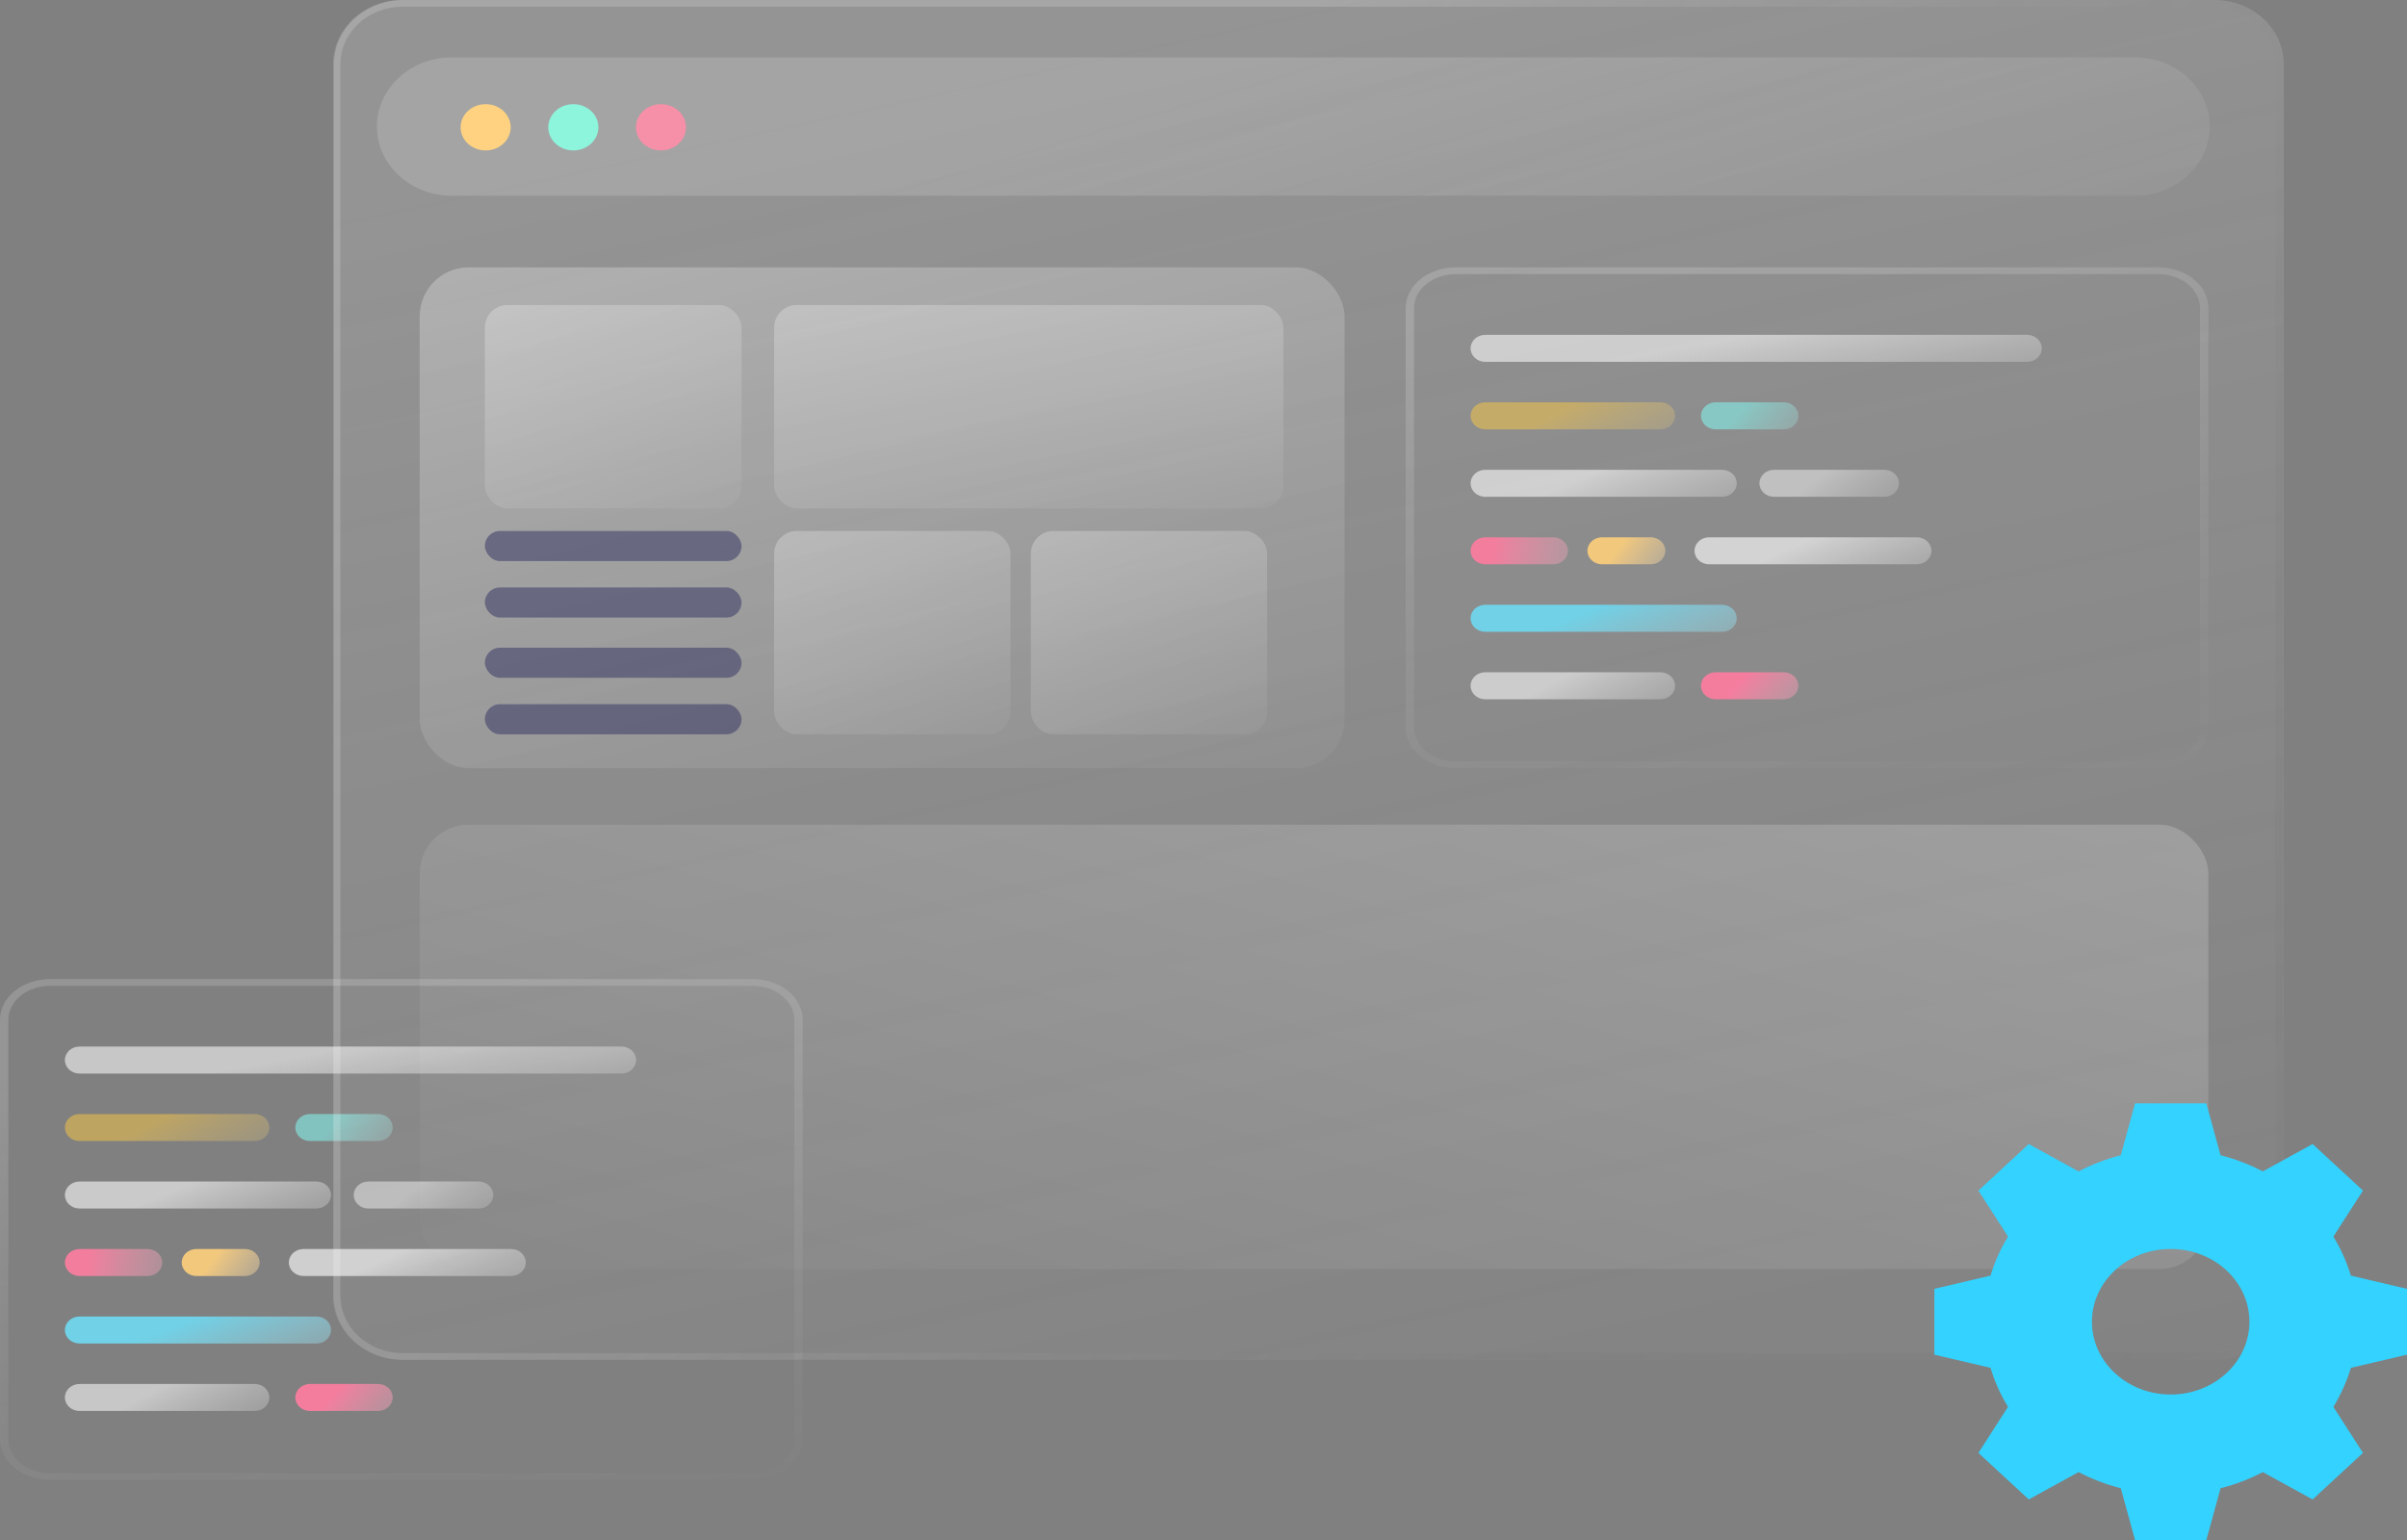 <svg width="639" height="409" viewBox="0 0 639 409" fill="none" xmlns="http://www.w3.org/2000/svg">
<rect x="0" y="0" width="639" height="409" fill="#808080" stroke="none"/>
<path fill-rule="evenodd" clip-rule="evenodd" d="M199.77 261.797H13.318C7.189 261.797 2.22 265.821 2.22 270.784V382.216C2.22 387.179 7.189 391.203 13.318 391.203H199.77C205.9 391.203 210.869 387.179 210.869 382.216V270.784C210.869 265.821 205.9 261.797 199.77 261.797ZM13.318 260C5.963 260 0 264.828 0 270.784V382.216C0 388.172 5.963 393 13.318 393H199.77C207.126 393 213.088 388.172 213.088 382.216V270.784C213.088 264.828 207.126 260 199.77 260H13.318Z" fill="url(#paint0_linear_3084_12576)"/>
<path d="M17.23 281.506C17.23 279.527 18.966 277.922 21.108 277.922H164.987C167.128 277.922 168.864 279.527 168.864 281.506C168.864 283.486 167.128 285.09 164.987 285.09H21.108C18.966 285.09 17.23 283.486 17.23 281.506Z" fill="url(#paint1_linear_3084_12576)"/>
<path d="M17.23 299.426C17.23 297.447 18.966 295.842 21.108 295.842H67.631C69.772 295.842 71.508 297.447 71.508 299.426C71.508 301.406 69.772 303.01 67.631 303.01H21.108C18.966 303.01 17.23 301.406 17.23 299.426Z" fill="url(#paint2_linear_3084_12576)"/>
<path d="M78.402 299.426C78.402 297.447 80.138 295.842 82.279 295.842H100.372C102.513 295.842 104.249 297.447 104.249 299.426C104.249 301.406 102.513 303.01 100.372 303.01H82.279C80.138 303.01 78.402 301.406 78.402 299.426Z" fill="url(#paint3_linear_3084_12576)"/>
<path d="M17.23 371.112C17.23 369.132 18.966 367.527 21.108 367.527H67.631C69.772 367.527 71.508 369.132 71.508 371.112C71.508 373.091 69.772 374.696 67.631 374.696H21.108C18.966 374.696 17.23 373.091 17.23 371.112Z" fill="url(#paint4_linear_3084_12576)"/>
<path d="M78.402 371.112C78.402 369.132 80.138 367.527 82.279 367.527H100.372C102.513 367.527 104.249 369.132 104.249 371.112C104.249 373.091 102.513 374.696 100.372 374.696H82.279C80.138 374.696 78.402 373.091 78.402 371.112Z" fill="url(#paint5_linear_3084_12576)"/>
<path d="M48.246 335.27C48.246 333.29 49.982 331.686 52.123 331.686H65.046C67.188 331.686 68.923 333.29 68.923 335.27C68.923 337.249 67.188 338.854 65.046 338.854H52.123C49.982 338.854 48.246 337.249 48.246 335.27Z" fill="url(#paint6_linear_3084_12576)"/>
<path d="M76.68 335.27C76.68 333.29 78.415 331.686 80.557 331.686H135.696C137.837 331.686 139.573 333.29 139.573 335.27C139.573 337.249 137.837 338.854 135.696 338.854H80.557C78.415 338.854 76.68 337.249 76.68 335.27Z" fill="url(#paint7_linear_3084_12576)"/>
<path d="M17.23 335.27C17.23 333.29 18.966 331.686 21.108 331.686H39.2C41.341 331.686 43.077 333.29 43.077 335.27C43.077 337.249 41.341 338.854 39.2 338.854H21.107C18.966 338.854 17.23 337.249 17.23 335.27Z" fill="url(#paint8_linear_3084_12576)"/>
<path d="M17.23 317.348C17.23 315.368 18.966 313.764 21.108 313.764H84.001C86.142 313.764 87.878 315.368 87.878 317.348C87.878 319.327 86.142 320.932 84.001 320.932H21.108C18.966 320.932 17.23 319.327 17.23 317.348Z" fill="url(#paint9_linear_3084_12576)"/>
<path d="M93.906 317.348C93.906 315.368 95.642 313.764 97.783 313.764H127.076C129.217 313.764 130.953 315.368 130.953 317.348C130.953 319.327 129.217 320.932 127.076 320.932H97.783C95.642 320.932 93.906 319.327 93.906 317.348Z" fill="url(#paint10_linear_3084_12576)"/>
<path d="M17.23 353.192C17.23 351.212 18.966 349.607 21.108 349.607H84.001C86.142 349.607 87.878 351.212 87.878 353.192C87.878 355.171 86.142 356.776 84.001 356.776H21.108C18.966 356.776 17.23 355.171 17.23 353.192Z" fill="url(#paint11_linear_3084_12576)"/>
<path d="M88.695 17.025C88.695 7.622 96.94 0 107.111 0H587.857C598.028 0 606.273 7.622 606.273 17.025V344.09C606.273 353.493 598.028 361.115 587.857 361.115H107.111C96.94 361.115 88.695 353.493 88.695 344.09V17.025Z" fill="url(#paint12_linear_3084_12576)"/>
<path fill-rule="evenodd" clip-rule="evenodd" d="M587.591 1.792H106.845C97.745 1.792 90.368 8.612 90.368 17.025V344.09C90.368 352.503 97.745 359.323 106.845 359.323H587.591C596.691 359.323 604.068 352.503 604.068 344.09V17.025C604.068 8.612 596.691 1.792 587.591 1.792ZM106.845 0C96.675 0 88.43 7.622 88.43 17.025V344.09C88.43 353.493 96.675 361.115 106.845 361.115H587.591C597.762 361.115 606.007 353.493 606.007 344.09V17.025C606.007 7.622 597.762 0 587.591 0H106.845Z" fill="url(#paint13_linear_3084_12576)"/>
<path d="M100.059 33.603C100.059 23.458 108.954 15.233 119.928 15.233H566.75C577.724 15.233 586.62 23.458 586.62 33.603C586.62 43.748 577.724 51.972 566.75 51.972H119.928C108.954 51.972 100.059 43.748 100.059 33.603Z" fill="url(#paint14_linear_3084_12576)"/>
<path fill-rule="evenodd" clip-rule="evenodd" d="M572.946 72.797H386.494C380.364 72.797 375.395 76.821 375.395 81.784V193.216C375.395 198.179 380.364 202.203 386.494 202.203H572.946C579.076 202.203 584.044 198.179 584.044 193.216V81.784C584.044 76.821 579.076 72.797 572.946 72.797ZM386.494 71C379.138 71 373.176 75.828 373.176 81.784V193.216C373.176 199.172 379.138 204 386.494 204H572.946C580.301 204 586.264 199.172 586.264 193.216V81.784C586.264 75.828 580.301 71 572.946 71H386.494Z" fill="url(#paint15_linear_3084_12576)"/>
<path d="M390.406 92.506C390.406 90.527 392.142 88.922 394.283 88.922H538.162C540.304 88.922 542.039 90.527 542.039 92.506C542.039 94.486 540.304 96.09 538.162 96.09H394.283C392.142 96.09 390.406 94.486 390.406 92.506Z" fill="url(#paint16_linear_3084_12576)"/>
<path d="M390.406 110.426C390.406 108.447 392.142 106.842 394.283 106.842H440.807C442.948 106.842 444.684 108.447 444.684 110.426C444.684 112.406 442.948 114.01 440.807 114.01H394.283C392.142 114.01 390.406 112.406 390.406 110.426Z" fill="url(#paint17_linear_3084_12576)"/>
<path d="M451.57 110.426C451.57 108.447 453.306 106.842 455.447 106.842H473.54C475.681 106.842 477.417 108.447 477.417 110.426C477.417 112.406 475.681 114.01 473.54 114.01H455.447C453.306 114.01 451.57 112.406 451.57 110.426Z" fill="url(#paint18_linear_3084_12576)"/>
<path d="M390.406 182.112C390.406 180.132 392.142 178.527 394.283 178.527H440.807C442.948 178.527 444.684 180.132 444.684 182.112C444.684 184.091 442.948 185.696 440.807 185.696H394.283C392.142 185.696 390.406 184.091 390.406 182.112Z" fill="url(#paint19_linear_3084_12576)"/>
<path d="M451.57 182.112C451.57 180.132 453.306 178.527 455.447 178.527H473.54C475.681 178.527 477.417 180.132 477.417 182.112C477.417 184.091 475.681 185.696 473.54 185.696H455.447C453.306 185.696 451.57 184.091 451.57 182.112Z" fill="url(#paint20_linear_3084_12576)"/>
<path d="M421.422 146.27C421.422 144.29 423.158 142.686 425.299 142.686H438.222C440.363 142.686 442.099 144.29 442.099 146.27C442.099 148.249 440.363 149.854 438.222 149.854H425.299C423.158 149.854 421.422 148.249 421.422 146.27Z" fill="url(#paint21_linear_3084_12576)"/>
<path d="M449.855 146.27C449.855 144.29 451.591 142.686 453.732 142.686H508.872C511.013 142.686 512.749 144.29 512.749 146.27C512.749 148.249 511.013 149.854 508.872 149.854H453.732C451.591 149.854 449.855 148.249 449.855 146.27Z" fill="url(#paint22_linear_3084_12576)"/>
<path d="M390.406 146.27C390.406 144.29 392.142 142.686 394.283 142.686H412.376C414.517 142.686 416.253 144.29 416.253 146.27C416.253 148.249 414.517 149.854 412.376 149.854H394.283C392.142 149.854 390.406 148.249 390.406 146.27Z" fill="url(#paint23_linear_3084_12576)"/>
<path d="M390.406 128.348C390.406 126.368 392.142 124.764 394.283 124.764H457.177C459.318 124.764 461.054 126.368 461.054 128.348C461.054 130.327 459.318 131.932 457.177 131.932H394.283C392.142 131.932 390.406 130.327 390.406 128.348Z" fill="url(#paint24_linear_3084_12576)"/>
<path d="M467.086 128.348C467.086 126.368 468.822 124.764 470.963 124.764H500.256C502.397 124.764 504.133 126.368 504.133 128.348C504.133 130.327 502.397 131.932 500.256 131.932H470.963C468.822 131.932 467.086 130.327 467.086 128.348Z" fill="url(#paint25_linear_3084_12576)"/>
<path d="M390.406 164.192C390.406 162.212 392.142 160.607 394.283 160.607H457.177C459.318 160.607 461.054 162.212 461.054 164.192C461.054 166.171 459.318 167.776 457.177 167.776H394.283C392.142 167.776 390.406 166.171 390.406 164.192Z" fill="url(#paint26_linear_3084_12576)"/>
<path d="M135.577 33.804C135.577 37.198 132.601 39.949 128.929 39.949C125.258 39.949 122.281 37.198 122.281 33.804C122.281 30.411 125.258 27.66 128.929 27.66C132.601 27.66 135.577 30.411 135.577 33.804Z" fill="#FED280"/>
<path d="M158.851 33.804C158.851 37.198 155.874 39.949 152.203 39.949C148.531 39.949 145.555 37.198 145.555 33.804C145.555 30.411 148.531 27.66 152.203 27.66C155.874 27.66 158.851 30.411 158.851 33.804Z" fill="#8CFEE3" fill-opacity="0.9"/>
<path d="M182.116 33.804C182.116 37.198 179.14 39.949 175.468 39.949C171.797 39.949 168.82 37.198 168.82 33.804C168.82 30.411 171.797 27.66 175.468 27.66C179.14 27.66 182.116 30.411 182.116 33.804Z" fill="#FF8DA9" fill-opacity="0.9"/>
<rect x="111.414" y="71" width="245.538" height="133" rx="13" fill="url(#paint27_linear_3084_12576)"/>
<rect x="111.414" y="219" width="474.852" height="118" rx="13" fill="url(#paint28_linear_3084_12576)"/>
<rect x="128.719" y="81" width="68.145" height="54" rx="6" fill="url(#paint29_linear_3084_12576)"/>
<rect x="205.516" y="81" width="135.208" height="54" rx="6" fill="url(#paint30_linear_3084_12576)"/>
<rect x="205.516" y="141" width="62.737" height="54" rx="6" fill="url(#paint31_linear_3084_12576)"/>
<rect x="273.664" y="141" width="62.737" height="54" rx="6" fill="url(#paint32_linear_3084_12576)"/>
<rect x="128.719" y="141" width="68.145" height="8" rx="4" fill="#303262" fill-opacity="0.5"/>
<rect x="128.719" y="172" width="68.145" height="8" rx="4" fill="#303262" fill-opacity="0.5"/>
<rect x="128.719" y="156" width="68.145" height="8" rx="4" fill="#303262" fill-opacity="0.5"/>
<rect x="128.719" y="187" width="68.145" height="8" rx="4" fill="#303262" fill-opacity="0.5"/>
<path fill-rule="evenodd" clip-rule="evenodd" d="M576.264 370.326C564.719 370.326 555.36 361.673 555.36 351C555.36 340.327 564.719 331.674 576.264 331.674C587.809 331.674 597.168 340.327 597.168 351C597.168 361.673 587.809 370.326 576.264 370.326ZM639.001 359.742V342.258L624.095 338.756C623.002 335.098 621.431 331.623 619.448 328.392L627.312 316.169L613.939 303.806L600.718 311.076C597.223 309.243 593.465 307.791 589.507 306.78L585.72 293H566.808L563.021 306.78C559.063 307.791 555.304 309.243 551.81 311.076L538.589 303.806L525.216 316.169L533.079 328.392C531.097 331.623 529.526 335.098 528.433 338.756L513.527 342.258V359.742L528.433 363.244C529.526 366.902 531.097 370.377 533.079 373.608L525.216 385.831L538.589 398.194L551.81 390.924C555.304 392.757 559.063 394.209 563.021 395.22L566.808 409H585.72L589.507 395.22C593.465 394.209 597.223 392.757 600.718 390.924L613.939 398.194L627.312 385.831L619.448 373.608C621.431 370.377 623.002 366.902 624.095 363.244L639.001 359.742Z" fill="#33D2FF"/>
<defs>
<linearGradient id="paint0_linear_3084_12576" x1="106.544" y1="260" x2="182.545" y2="601.572" gradientUnits="userSpaceOnUse">
<stop stop-color="white" stop-opacity="0.17"/>
<stop offset="1" stop-opacity="0"/>
</linearGradient>
<linearGradient id="paint1_linear_3084_12576" x1="93.047" y1="277.922" x2="101.243" y2="321.574" gradientUnits="userSpaceOnUse">
<stop stop-color="white" stop-opacity="0.56"/>
<stop offset="1" stop-color="#C4C4C4" stop-opacity="0"/>
</linearGradient>
<linearGradient id="paint2_linear_3084_12576" x1="44.369" y1="295.842" x2="62.959" y2="331.282" gradientUnits="userSpaceOnUse">
<stop stop-color="#F9C746" stop-opacity="0.52"/>
<stop offset="1" stop-color="#C4C4C4" stop-opacity="0"/>
</linearGradient>
<linearGradient id="paint3_linear_3084_12576" x1="91.326" y1="295.842" x2="113.816" y2="316.26" gradientUnits="userSpaceOnUse">
<stop stop-color="#84EBE5" stop-opacity="0.62"/>
<stop offset="1" stop-color="#C4C4C4" stop-opacity="0"/>
</linearGradient>
<linearGradient id="paint4_linear_3084_12576" x1="44.369" y1="367.527" x2="62.959" y2="402.968" gradientUnits="userSpaceOnUse">
<stop stop-color="white" stop-opacity="0.56"/>
<stop offset="1" stop-color="#C4C4C4" stop-opacity="0"/>
</linearGradient>
<linearGradient id="paint5_linear_3084_12576" x1="91.326" y1="367.527" x2="113.816" y2="387.945" gradientUnits="userSpaceOnUse">
<stop stop-color="#F47D9E"/>
<stop offset="1" stop-color="#C4C4C4" stop-opacity="0"/>
</linearGradient>
<linearGradient id="paint6_linear_3084_12576" x1="58.585" y1="331.686" x2="80.072" y2="347.291" gradientUnits="userSpaceOnUse">
<stop stop-color="#F2C87D"/>
<stop offset="1" stop-color="#C4C4C4" stop-opacity="0"/>
</linearGradient>
<linearGradient id="paint7_linear_3084_12576" x1="108.126" y1="331.686" x2="125.104" y2="369.191" gradientUnits="userSpaceOnUse">
<stop stop-color="white" stop-opacity="0.62"/>
<stop offset="1" stop-color="#C4C4C4" stop-opacity="0"/>
</linearGradient>
<linearGradient id="paint8_linear_3084_12576" x1="24.123" y1="329.893" x2="63.664" y2="335.933" gradientUnits="userSpaceOnUse">
<stop stop-color="#F37D9D"/>
<stop offset="1" stop-color="#C4C4C4" stop-opacity="0"/>
</linearGradient>
<linearGradient id="paint9_linear_3084_12576" x1="52.554" y1="313.764" x2="68.221" y2="352.641" gradientUnits="userSpaceOnUse">
<stop stop-color="white" stop-opacity="0.58"/>
<stop offset="1" stop-color="#C4C4C4" stop-opacity="0"/>
</linearGradient>
<linearGradient id="paint10_linear_3084_12576" x1="112.43" y1="313.764" x2="134.264" y2="342.175" gradientUnits="userSpaceOnUse">
<stop stop-color="white" stop-opacity="0.45"/>
<stop offset="1" stop-color="#C4C4C4" stop-opacity="0"/>
</linearGradient>
<linearGradient id="paint11_linear_3084_12576" x1="52.554" y1="349.607" x2="68.221" y2="388.485" gradientUnits="userSpaceOnUse">
<stop stop-color="#70D1E7"/>
<stop offset="1" stop-color="#C4C4C4" stop-opacity="0"/>
</linearGradient>
<linearGradient id="paint12_linear_3084_12576" x1="347.484" y1="0" x2="462.404" y2="528.848" gradientUnits="userSpaceOnUse">
<stop stop-color="white" stop-opacity="0.16"/>
<stop offset="1" stop-color="#C4C4C4" stop-opacity="0"/>
</linearGradient>
<linearGradient id="paint13_linear_3084_12576" x1="347.218" y1="1.34022e-05" x2="693.624" y2="270.314" gradientUnits="userSpaceOnUse">
<stop stop-color="white" stop-opacity="0.17"/>
<stop offset="1" stop-opacity="0"/>
</linearGradient>
<linearGradient id="paint14_linear_3084_12576" x1="343.339" y1="15.233" x2="407.062" y2="227.727" gradientUnits="userSpaceOnUse">
<stop stop-color="white" stop-opacity="0.15"/>
<stop offset="1" stop-color="#C4C4C4" stop-opacity="0"/>
</linearGradient>
<linearGradient id="paint15_linear_3084_12576" x1="479.72" y1="71" x2="555.721" y2="412.572" gradientUnits="userSpaceOnUse">
<stop stop-color="white" stop-opacity="0.17"/>
<stop offset="1" stop-opacity="0"/>
</linearGradient>
<linearGradient id="paint16_linear_3084_12576" x1="466.223" y1="88.922" x2="474.419" y2="132.574" gradientUnits="userSpaceOnUse">
<stop stop-color="white" stop-opacity="0.56"/>
<stop offset="1" stop-color="#C4C4C4" stop-opacity="0"/>
</linearGradient>
<linearGradient id="paint17_linear_3084_12576" x1="417.545" y1="106.842" x2="436.134" y2="142.282" gradientUnits="userSpaceOnUse">
<stop stop-color="#F9C746" stop-opacity="0.52"/>
<stop offset="1" stop-color="#C4C4C4" stop-opacity="0"/>
</linearGradient>
<linearGradient id="paint18_linear_3084_12576" x1="464.494" y1="106.842" x2="486.984" y2="127.26" gradientUnits="userSpaceOnUse">
<stop stop-color="#84EBE5" stop-opacity="0.62"/>
<stop offset="1" stop-color="#C4C4C4" stop-opacity="0"/>
</linearGradient>
<linearGradient id="paint19_linear_3084_12576" x1="417.545" y1="178.527" x2="436.134" y2="213.968" gradientUnits="userSpaceOnUse">
<stop stop-color="white" stop-opacity="0.56"/>
<stop offset="1" stop-color="#C4C4C4" stop-opacity="0"/>
</linearGradient>
<linearGradient id="paint20_linear_3084_12576" x1="464.494" y1="178.527" x2="486.984" y2="198.945" gradientUnits="userSpaceOnUse">
<stop stop-color="#F47D9E"/>
<stop offset="1" stop-color="#C4C4C4" stop-opacity="0"/>
</linearGradient>
<linearGradient id="paint21_linear_3084_12576" x1="431.761" y1="142.686" x2="453.248" y2="158.291" gradientUnits="userSpaceOnUse">
<stop stop-color="#F2C87D"/>
<stop offset="1" stop-color="#C4C4C4" stop-opacity="0"/>
</linearGradient>
<linearGradient id="paint22_linear_3084_12576" x1="481.302" y1="142.686" x2="498.28" y2="180.191" gradientUnits="userSpaceOnUse">
<stop stop-color="white" stop-opacity="0.62"/>
<stop offset="1" stop-color="#C4C4C4" stop-opacity="0"/>
</linearGradient>
<linearGradient id="paint23_linear_3084_12576" x1="397.299" y1="140.893" x2="436.84" y2="146.933" gradientUnits="userSpaceOnUse">
<stop stop-color="#F37D9D"/>
<stop offset="1" stop-color="#C4C4C4" stop-opacity="0"/>
</linearGradient>
<linearGradient id="paint24_linear_3084_12576" x1="425.73" y1="124.764" x2="441.397" y2="163.641" gradientUnits="userSpaceOnUse">
<stop stop-color="white" stop-opacity="0.58"/>
<stop offset="1" stop-color="#C4C4C4" stop-opacity="0"/>
</linearGradient>
<linearGradient id="paint25_linear_3084_12576" x1="485.609" y1="124.764" x2="507.443" y2="153.175" gradientUnits="userSpaceOnUse">
<stop stop-color="white" stop-opacity="0.45"/>
<stop offset="1" stop-color="#C4C4C4" stop-opacity="0"/>
</linearGradient>
<linearGradient id="paint26_linear_3084_12576" x1="425.73" y1="160.607" x2="441.397" y2="199.485" gradientUnits="userSpaceOnUse">
<stop stop-color="#70D1E7"/>
<stop offset="1" stop-color="#C4C4C4" stop-opacity="0"/>
</linearGradient>
<linearGradient id="paint27_linear_3084_12576" x1="177.478" y1="16.72" x2="240.052" y2="266.755" gradientUnits="userSpaceOnUse">
<stop stop-color="white" stop-opacity="0.31"/>
<stop offset="1" stop-color="white" stop-opacity="0"/>
</linearGradient>
<linearGradient id="paint28_linear_3084_12576" x1="177.396" y1="-59" x2="65.145" y2="336.274" gradientUnits="userSpaceOnUse">
<stop stop-color="white" stop-opacity="0.31"/>
<stop offset="1" stop-color="white" stop-opacity="0"/>
</linearGradient>
<linearGradient id="paint29_linear_3084_12576" x1="147.054" y1="58.962" x2="181.881" y2="154.087" gradientUnits="userSpaceOnUse">
<stop stop-color="white" stop-opacity="0.31"/>
<stop offset="1" stop-color="white" stop-opacity="0"/>
</linearGradient>
<linearGradient id="paint30_linear_3084_12576" x1="241.895" y1="58.962" x2="261.145" y2="163.285" gradientUnits="userSpaceOnUse">
<stop stop-color="white" stop-opacity="0.31"/>
<stop offset="1" stop-color="white" stop-opacity="0"/>
</linearGradient>
<linearGradient id="paint31_linear_3084_12576" x1="222.395" y1="118.962" x2="259.437" y2="212.107" gradientUnits="userSpaceOnUse">
<stop stop-color="white" stop-opacity="0.31"/>
<stop offset="1" stop-color="white" stop-opacity="0"/>
</linearGradient>
<linearGradient id="paint32_linear_3084_12576" x1="290.544" y1="118.962" x2="327.586" y2="212.107" gradientUnits="userSpaceOnUse">
<stop stop-color="white" stop-opacity="0.31"/>
<stop offset="1" stop-color="white" stop-opacity="0"/>
</linearGradient>
</defs>
</svg>
